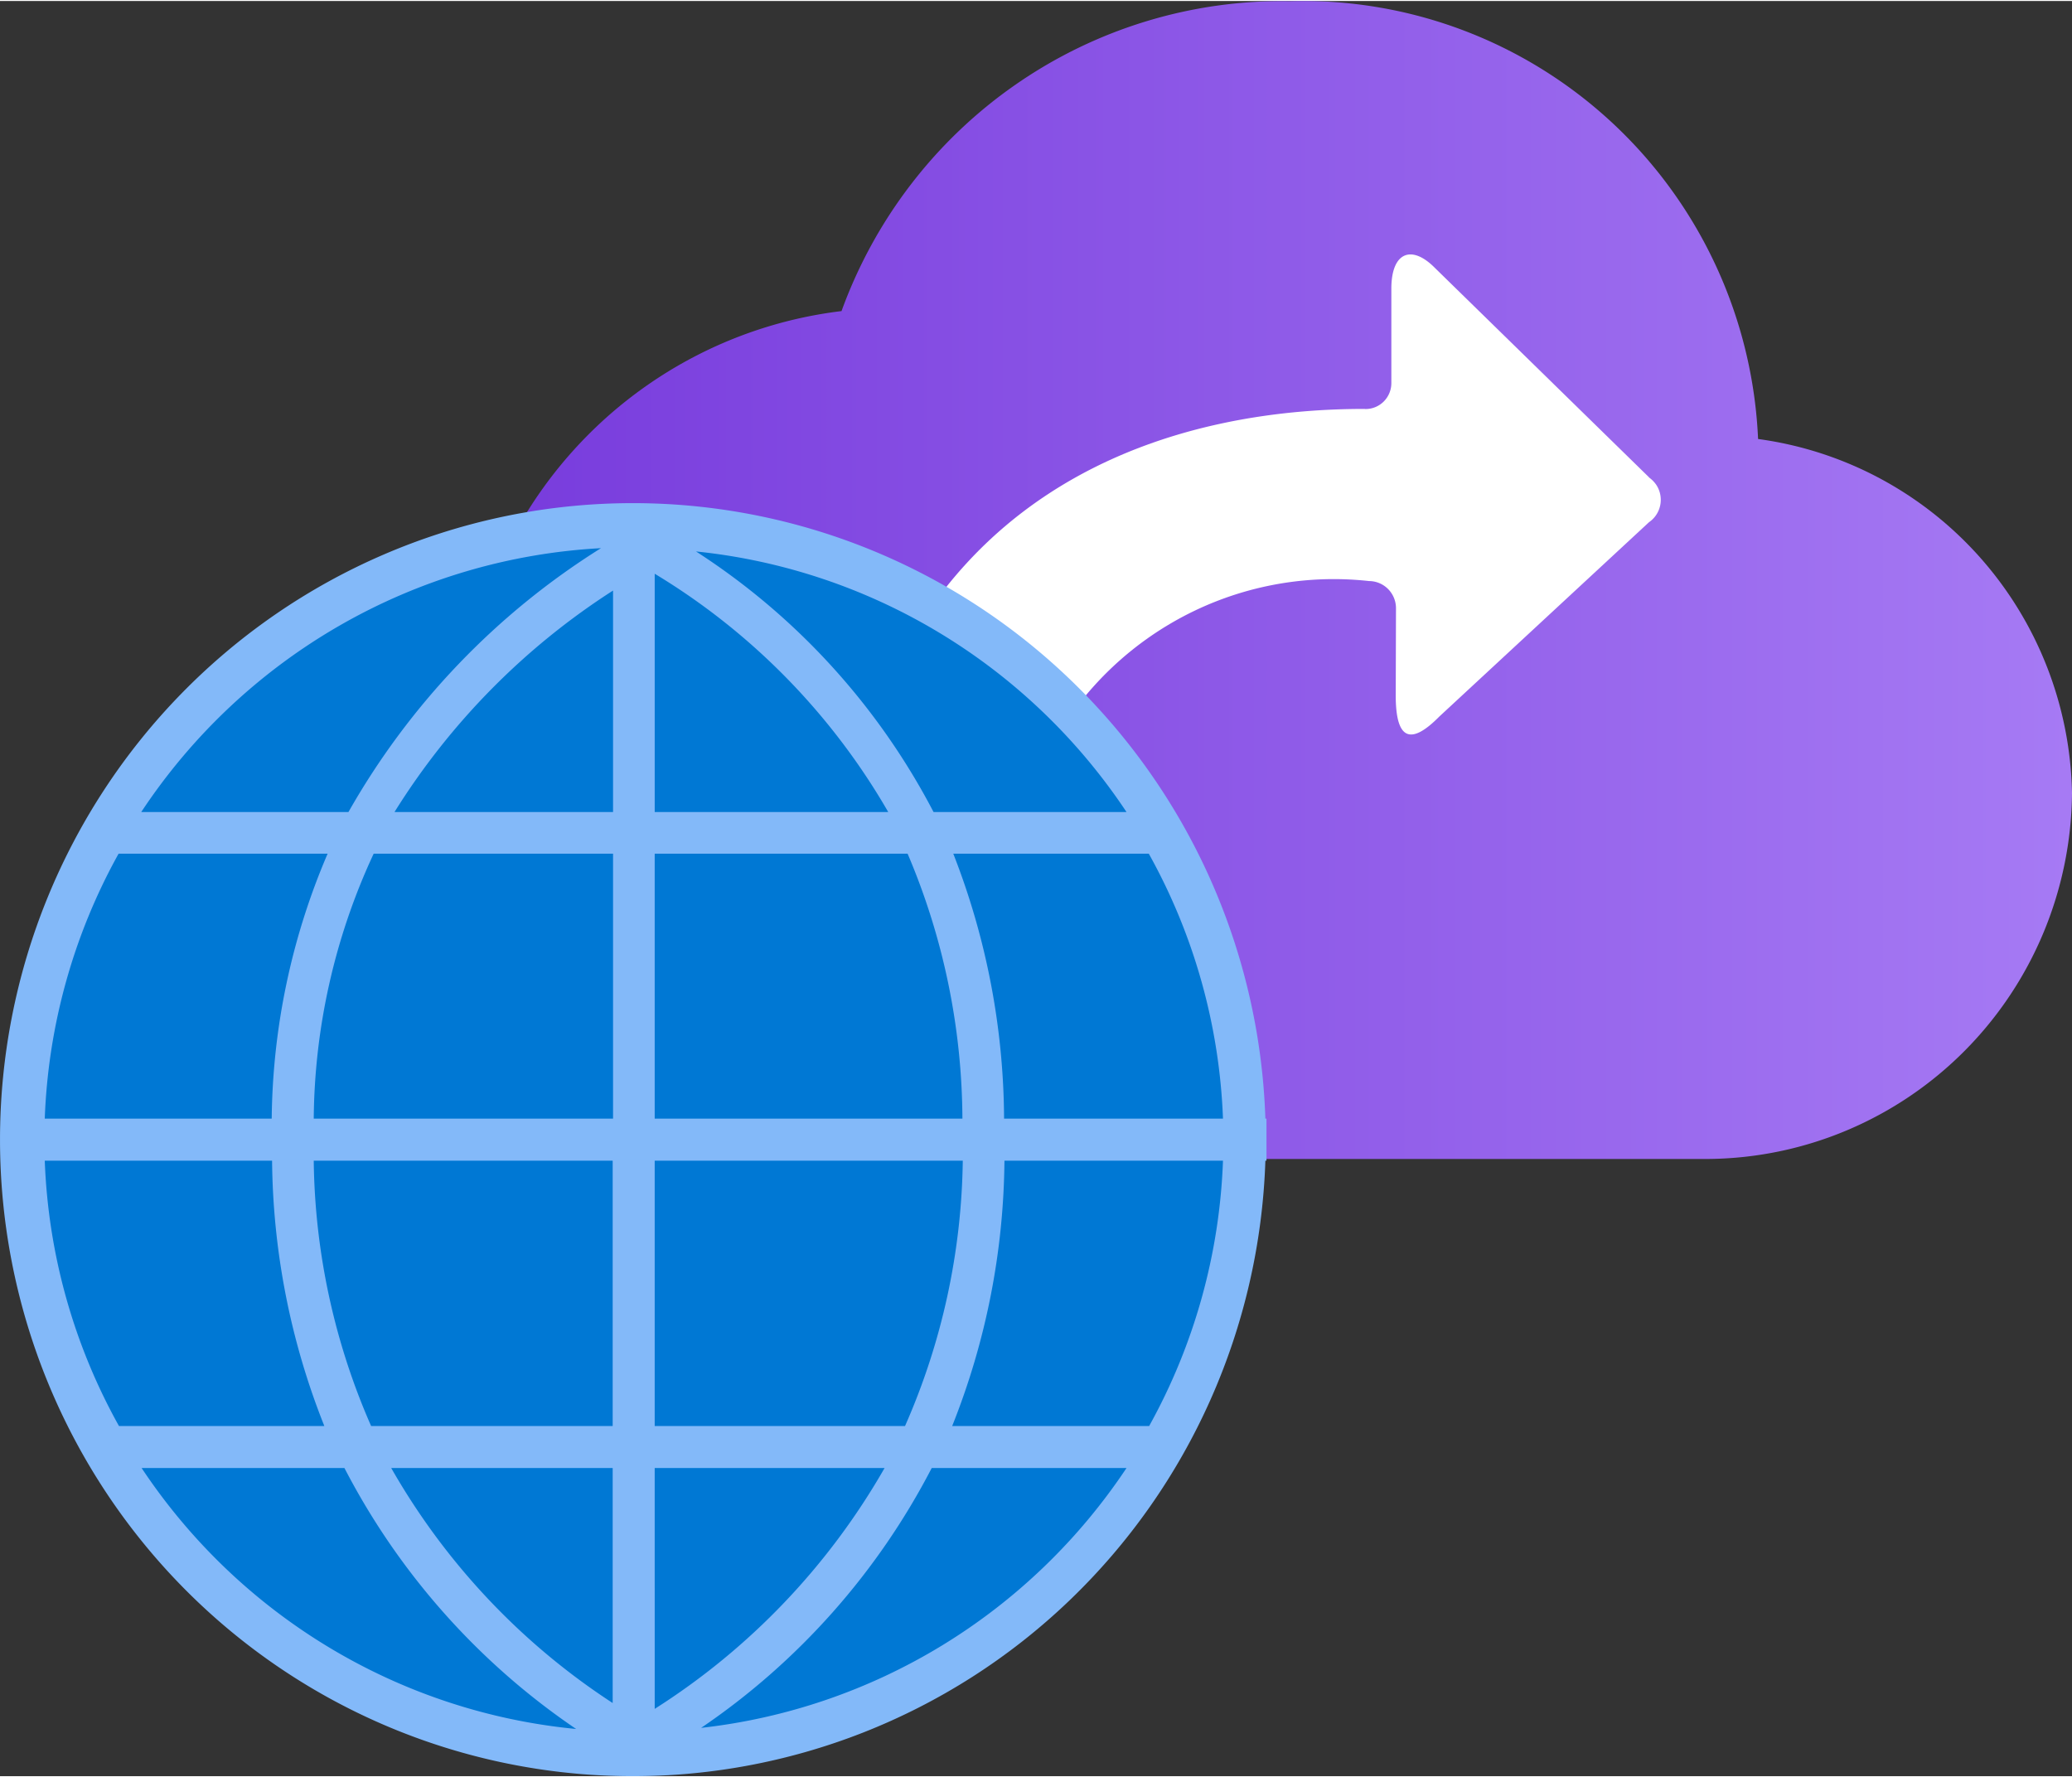 <?xml version="1.0" encoding="UTF-8" standalone="no"?>
<!-- Generated by Microsoft Visio, SVG Export Peering.svg Page-1 -->

<svg
   xmlns:dc="http://purl.org/dc/elements/1.1/"
   xmlns:cc="http://creativecommons.org/ns#"
   xmlns:rdf="http://www.w3.org/1999/02/22-rdf-syntax-ns#"
   xmlns:svg="http://www.w3.org/2000/svg"
   xmlns="http://www.w3.org/2000/svg"
   xmlns:sodipodi="http://sodipodi.sourceforge.net/DTD/sodipodi-0.dtd"
   xmlns:inkscape="http://www.inkscape.org/namespaces/inkscape"
   width="0.787in"
   height="0.675in"
   viewBox="0 0 56.697 48.574"
   xml:space="preserve"
   class="st5"
   version="1.1"
   id="svg40"
   sodipodi:docname="Peering.svg"
   style="font-size:12px;overflow:visible;color-interpolation-filters:sRGB;fill:none;fill-rule:evenodd;stroke-linecap:square;stroke-miterlimit:3"
   inkscape:version="0.92.5 (2060ec1f9f, 2020-04-08)"><rect x="0" y="0" width="56.697" height="48.574" fill="#333333" stroke="none"/><sodipodi:namedview
   pagecolor="#ffffff"
   bordercolor="#666666"
   borderopacity="1"
   objecttolerance="10"
   gridtolerance="10"
   guidetolerance="10"
   inkscape:pageopacity="0"
   inkscape:pageshadow="2"
   inkscape:window-width="640"
   inkscape:window-height="480"
   id="namedview42"
   showgrid="false"
   inkscape:zoom="1.5183239"
   inkscape:cx="37.801656"
   inkscape:cy="32.379084"
   inkscape:window-x="0"
   inkscape:window-y="0"
   inkscape:window-maximized="0"
   inkscape:current-layer="svg40" />
	<style
   type="text/css"
   id="style2">
	<![CDATA[
		.st1 {fill:url(#grad0-6);stroke:none;stroke-linecap:butt;stroke-width:34}
		.st2 {fill:#ffffff;stroke:none;stroke-linecap:butt;stroke-width:34}
		.st3 {fill:#0078d4;stroke:none;stroke-linecap:butt;stroke-width:34}
		.st4 {fill:#83b9f9;stroke:none;stroke-linecap:butt;stroke-width:34}
		.st5 {fill:none;fill-rule:evenodd;font-size:12px;overflow:visible;stroke-linecap:square;stroke-miterlimit:3}
	]]>
	</style>

	<defs
   id="Patterns_And_Gradients">
		<linearGradient
   id="grad0-6"
   x1="0"
   y1="100.103"
   x2="37.366"
   y2="100.103"
   gradientTransform="scale(1.179,0.848)"
   gradientUnits="userSpaceOnUse">
			<stop
   offset="0"
   stop-color="#773adc"
   stop-opacity="1"
   id="stop4" />
			<stop
   offset="1"
   stop-color="#a67af4"
   stop-opacity="1"
   id="stop6" />
		</linearGradient>
	</defs>
	<g
   id="g38"
   transform="translate(-33.995,-33.998)">
		<title
   id="title10">Page-1</title>
		<g
   id="group2584-1"
   transform="translate(34,-34.382)">
			<title
   id="title12">Peering</title>
			<g
   id="group2585-2">
				<title
   id="title14">Sheet.2585</title>
				<g
   id="shape2586-3"
   transform="translate(12.632,-16.515)">
					<title
   id="title16">Sheet.2586</title>
					<path
   d="M 44.06,106.56 A 9.912,9.969 -180 0 0 35.47,96.88 12.468,12.54 -180 0 0 22.65,84.9 12.827,12.902 -180 0 0 10.39,93.38 11.798,11.866 -180 0 0 0,104.83 11.993,12.062 -180 0 0 12.3,116.58 h 21.82 a 10.038,10.096 -180 0 0 9.94,-10.02 z"
   class="st1"
   id="path18"
   inkscape:connector-curvature="0"
   style="fill:url(#grad0-6);stroke:none;stroke-width:34;stroke-linecap:butt" />
				</g>
				<g
   id="shape2587-7"
   transform="translate(22.607,-20.768)">
					<title
   id="title21">Sheet.2587</title>
					<path
   d="m 22.51,102.18 -5.87,-5.74 c -0.63,-0.63 -1.18,-0.42 -1.18,0.58 v 2.58 a 0.705,0.709 0 0 1 -0.705,0.713 L 14.72,100.31 c -3.78,0 -14.34,1.01 -14.72,15.52 a 0.737,0.741 -180 0 0 0.737,0.744 L 4.49,116.58 a 0.74,0.744 -180 0 0 0.743,-0.741 L 5.23,115.77 a 8.857,8.908 0 0 1 9.62,-10.75 0.74,0.744 0 0 1 0.737,0.744 L 15.58,108.15 c 0,1.19 0.39,1.39 1.19,0.58 l 5.74,-5.32 a 0.737,0.741 -180 0 0 0.195,-1.029 0.822,0.827 -180 0 0 -0.195,-0.196 z"
   class="st2"
   id="path23"
   inkscape:connector-curvature="0"
   style="fill:#ffffff;stroke:none;stroke-width:34;stroke-linecap:butt" />
				</g>
				<g
   id="shape2588-9"
   transform="translate(0.406)">
					<title
   id="title26">Sheet.2588</title>
					<ellipse
   cx="16.936"
   cy="99.542"
   rx="16.936"
   ry="17.034"
   class="st3"
   id="ellipse28"
   style="fill:#0078d4;stroke:none;stroke-width:34;stroke-linecap:butt" />
				</g>
				<g
   id="shape2589-11"
   transform="translate(0,-0.918)">
					<title
   id="title31">Sheet.2589</title>
					<path
   d="m 34.65,99.88 h -0.03 a 17.317,17.417 -180 1 0 0,1.15 h 0.03 z m -7.18,0 a 19.93,20.046 -180 0 0 -1.39,-7.25 h 5.35 a 15.966,16.059 0 0 1 2.03,7.25 z m -26.26,1.15 h 6.23 a 19.867,19.982 -180 0 0 1.43,7.26 H 3.25 A 15.954,16.046 0 0 1 1.22,101.03 Z M 24.3,91.49 h -6.39 v -6.52 a 18.214,18.32 0 0 1 6.39,6.52 z m -7.53,0 h -5.98 a 19.304,19.416 0 0 1 5.98,-6.06 z m 0,1.14 v 7.25 H 8.58 a 17.317,17.417 0 0 1 1.64,-7.25 z M 7.43,99.88 H 1.22 a 15.963,16.056 0 0 1 2.02,-7.25 h 5.72 a 18.649,18.757 -180 0 0 -1.53,7.25 z m 1.15,1.15 h 8.18 v 7.26 h -6.61 a 18.388,18.494 0 0 1 -1.57,-7.26 z m 8.18,8.41 v 6.43 a 18.699,18.808 0 0 1 -6.06,-6.43 z m 1.15,0 h 6.29 a 18.869,18.979 0 0 1 -6.29,6.59 z m 0,-1.15 v -7.26 h 8.43 a 18.388,18.494 0 0 1 -1.58,7.26 z m 0,-8.41 v -7.25 h 6.92 a 18.507,18.614 0 0 1 1.5,7.25 z m 12.9,-8.39 h -5.27 a 18.772,18.88 -180 0 0 -6.5,-7.13 16.133,16.227 0 0 1 11.78,7.13 z M 16.44,84.27 A 20.292,20.41 -180 0 0 9.53,91.49 H 3.86 A 16.143,16.236 0 0 1 16.44,84.27 Z M 3.87,109.44 h 5.55 a 19.329,19.441 -180 0 0 6.34,7.14 16.14,16.233 0 0 1 -11.89,-7.14 z m 15.31,7.11 a 19.272,19.384 -180 0 0 6.31,-7.11 h 5.33 a 16.149,16.242 0 0 1 -11.64,7.11 z m 12.26,-8.26 h -5.39 a 19.801,19.916 -180 0 0 1.43,-7.26 h 5.98 a 15.995,16.087 0 0 1 -2.02,7.26 z"
   class="st4"
   id="path33"
   inkscape:connector-curvature="0"
   style="fill:#83b9f9;stroke:none;stroke-width:34;stroke-linecap:butt" />
				</g>
			</g>
		</g>
	</g>
</svg>